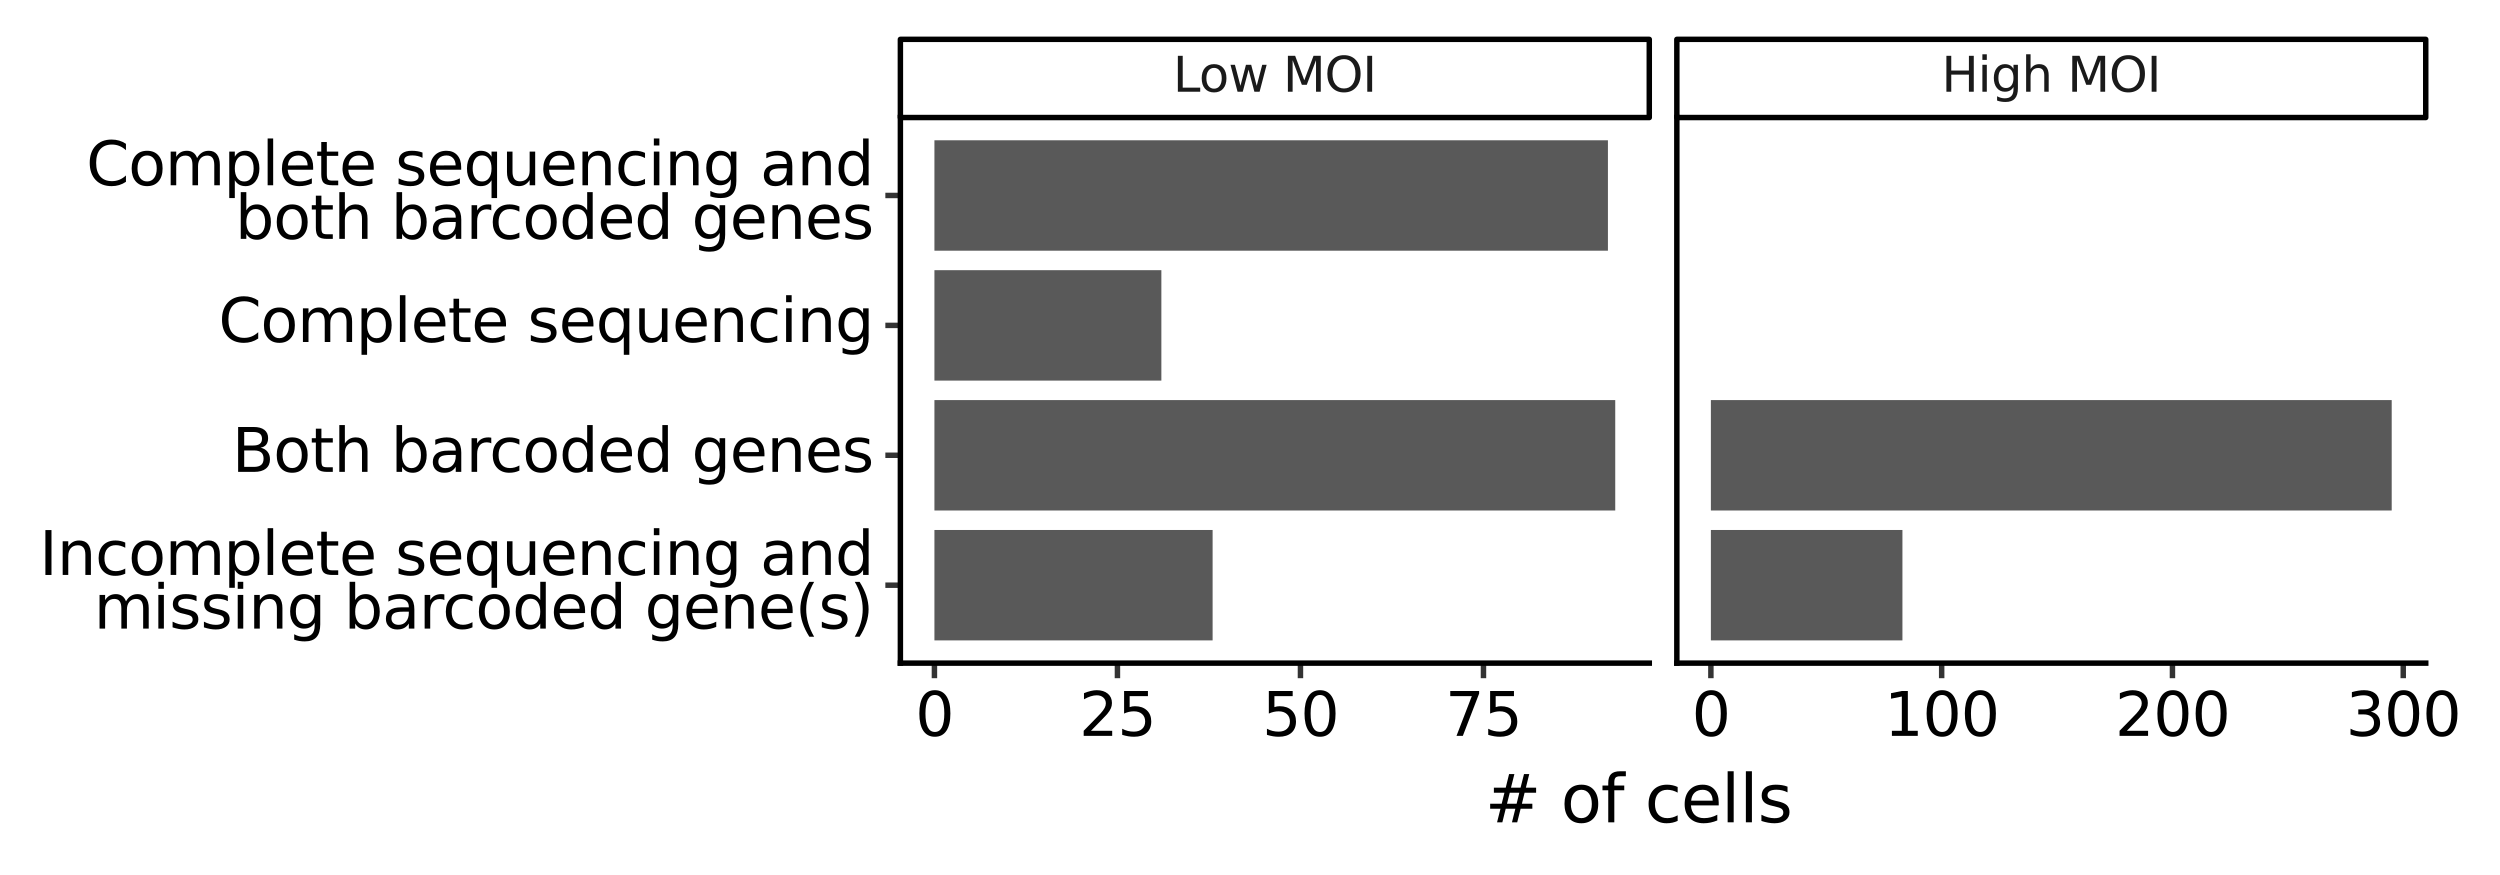 <?xml version="1.0" encoding="utf-8" standalone="no"?>
<!DOCTYPE svg PUBLIC "-//W3C//DTD SVG 1.1//EN"
  "http://www.w3.org/Graphics/SVG/1.1/DTD/svg11.dtd">
<svg xmlns:xlink="http://www.w3.org/1999/xlink" width="457.27pt" height="160.102pt" viewBox="0 0 457.27 160.102" xmlns="http://www.w3.org/2000/svg" version="1.1">
 <rect x="0" y="0" width="457.27" height="160.102" fill="#808080" stroke="none"/>
 <defs>
  <style type="text/css">*{stroke-linejoin: round; stroke-linecap: butt}</style>
 </defs>
 <g id="figure_1">
  <g id="patch_1">
   <path d="M 0 160.102 
L 457.27 160.102 
L 457.27 0 
L 0 0 
z
" style="fill: #ffffff; stroke: #ffffff; stroke-linejoin: miter"/>
  </g>
  <g id="axes_1">
   <g id="patch_2">
    <path d="M 164.687 121.292 
L 301.667 121.292 
L 301.667 21.5 
L 164.687 21.5 
z
" style="fill: #ffffff"/>
   </g>
   <g id="matplotlib.axis_1">
    <g id="xtick_1">
     <g id="line2d_1">
      <path d="M 170.914 121.292 
" style="fill: none; stroke: #000000; stroke-width: 1.5"/>
      <defs>
       <path id="mf50fbf6236" d="M 0 0 
L 0 2.75 
" style="stroke: #333333"/>
      </defs>
      <g>
       <use xlink:href="#mf50fbf6236" x="170.914" y="121.292" style="stroke: #333333"/>
      </g>
     </g>
     <g id="text_1">
      <!-- 0 -->
      <g transform="translate(167.414 134.6)scale(0.11 -0.11)">
       <defs>
        <path id="DejaVuSans-30" d="M 2034 4250 
Q 1547 4250 1301 3770 
Q 1056 3291 1056 2328 
Q 1056 1369 1301 889 
Q 1547 409 2034 409 
Q 2525 409 2770 889 
Q 3016 1369 3016 2328 
Q 3016 3291 2770 3770 
Q 2525 4250 2034 4250 
z
M 2034 4750 
Q 2819 4750 3233 4129 
Q 3647 3509 3647 2328 
Q 3647 1150 3233 529 
Q 2819 -91 2034 -91 
Q 1250 -91 836 529 
Q 422 1150 422 2328 
Q 422 3509 836 4129 
Q 1250 4750 2034 4750 
z
" transform="scale(0.016)"/>
       </defs>
       <use xlink:href="#DejaVuSans-30"/>
      </g>
     </g>
    </g>
    <g id="xtick_2">
     <g id="line2d_2">
      <path d="M 204.389 121.292 
" style="fill: none; stroke: #000000; stroke-width: 1.5"/>
      <g>
       <use xlink:href="#mf50fbf6236" x="204.389" y="121.292" style="stroke: #333333"/>
      </g>
     </g>
     <g id="text_2">
      <!-- 25 -->
      <g transform="translate(197.39 134.6)scale(0.11 -0.11)">
       <defs>
        <path id="DejaVuSans-32" d="M 1228 531 
L 3431 531 
L 3431 0 
L 469 0 
L 469 531 
Q 828 903 1448 1529 
Q 2069 2156 2228 2338 
Q 2531 2678 2651 2914 
Q 2772 3150 2772 3378 
Q 2772 3750 2511 3984 
Q 2250 4219 1831 4219 
Q 1534 4219 1204 4116 
Q 875 4013 500 3803 
L 500 4441 
Q 881 4594 1212 4672 
Q 1544 4750 1819 4750 
Q 2544 4750 2975 4387 
Q 3406 4025 3406 3419 
Q 3406 3131 3298 2873 
Q 3191 2616 2906 2266 
Q 2828 2175 2409 1742 
Q 1991 1309 1228 531 
z
" transform="scale(0.016)"/>
        <path id="DejaVuSans-35" d="M 691 4666 
L 3169 4666 
L 3169 4134 
L 1269 4134 
L 1269 2991 
Q 1406 3038 1543 3061 
Q 1681 3084 1819 3084 
Q 2600 3084 3056 2656 
Q 3513 2228 3513 1497 
Q 3513 744 3044 326 
Q 2575 -91 1722 -91 
Q 1428 -91 1123 -41 
Q 819 9 494 109 
L 494 744 
Q 775 591 1075 516 
Q 1375 441 1709 441 
Q 2250 441 2565 725 
Q 2881 1009 2881 1497 
Q 2881 1984 2565 2268 
Q 2250 2553 1709 2553 
Q 1456 2553 1204 2497 
Q 953 2441 691 2322 
L 691 4666 
z
" transform="scale(0.016)"/>
       </defs>
       <use xlink:href="#DejaVuSans-32"/>
       <use xlink:href="#DejaVuSans-35" x="63.623"/>
      </g>
     </g>
    </g>
    <g id="xtick_3">
     <g id="line2d_3">
      <path d="M 237.864 121.292 
" style="fill: none; stroke: #000000; stroke-width: 1.5"/>
      <g>
       <use xlink:href="#mf50fbf6236" x="237.864" y="121.292" style="stroke: #333333"/>
      </g>
     </g>
     <g id="text_3">
      <!-- 50 -->
      <g transform="translate(230.865 134.6)scale(0.11 -0.11)">
       <use xlink:href="#DejaVuSans-35"/>
       <use xlink:href="#DejaVuSans-30" x="63.623"/>
      </g>
     </g>
    </g>
    <g id="xtick_4">
     <g id="line2d_4">
      <path d="M 271.339 121.292 
" style="fill: none; stroke: #000000; stroke-width: 1.5"/>
      <g>
       <use xlink:href="#mf50fbf6236" x="271.339" y="121.292" style="stroke: #333333"/>
      </g>
     </g>
     <g id="text_4">
      <!-- 75 -->
      <g transform="translate(264.34 134.6)scale(0.11 -0.11)">
       <defs>
        <path id="DejaVuSans-37" d="M 525 4666 
L 3525 4666 
L 3525 4397 
L 1831 0 
L 1172 0 
L 2766 4134 
L 525 4134 
L 525 4666 
z
" transform="scale(0.016)"/>
       </defs>
       <use xlink:href="#DejaVuSans-37"/>
       <use xlink:href="#DejaVuSans-35" x="63.623"/>
      </g>
     </g>
    </g>
    <g id="xtick_5"/>
    <g id="xtick_6"/>
    <g id="xtick_7"/>
    <g id="xtick_8"/>
   </g>
   <g id="matplotlib.axis_2">
    <g id="ytick_1">
     <g id="line2d_5">
      <path d="M 164.687 107.036 
" style="fill: none; stroke: #000000; stroke-width: 1.5"/>
      <defs>
       <path id="m12ceb50ee9" d="M 0 0 
L -2.75 0 
" style="stroke: #333333"/>
      </defs>
      <g>
       <use xlink:href="#m12ceb50ee9" x="164.687" y="107.036" style="stroke: #333333"/>
      </g>
     </g>
     <g id="text_5">
      <!-- Incomplete sequencing and -->
      <g transform="translate(7.2 105.166)scale(0.11 -0.11)">
       <defs>
        <path id="DejaVuSans-49" d="M 628 4666 
L 1259 4666 
L 1259 0 
L 628 0 
L 628 4666 
z
" transform="scale(0.016)"/>
        <path id="DejaVuSans-6e" d="M 3513 2113 
L 3513 0 
L 2938 0 
L 2938 2094 
Q 2938 2591 2744 2837 
Q 2550 3084 2163 3084 
Q 1697 3084 1428 2787 
Q 1159 2491 1159 1978 
L 1159 0 
L 581 0 
L 581 3500 
L 1159 3500 
L 1159 2956 
Q 1366 3272 1645 3428 
Q 1925 3584 2291 3584 
Q 2894 3584 3203 3211 
Q 3513 2838 3513 2113 
z
" transform="scale(0.016)"/>
        <path id="DejaVuSans-63" d="M 3122 3366 
L 3122 2828 
Q 2878 2963 2633 3030 
Q 2388 3097 2138 3097 
Q 1578 3097 1268 2742 
Q 959 2388 959 1747 
Q 959 1106 1268 751 
Q 1578 397 2138 397 
Q 2388 397 2633 464 
Q 2878 531 3122 666 
L 3122 134 
Q 2881 22 2623 -34 
Q 2366 -91 2075 -91 
Q 1284 -91 818 406 
Q 353 903 353 1747 
Q 353 2603 823 3093 
Q 1294 3584 2113 3584 
Q 2378 3584 2631 3529 
Q 2884 3475 3122 3366 
z
" transform="scale(0.016)"/>
        <path id="DejaVuSans-6f" d="M 1959 3097 
Q 1497 3097 1228 2736 
Q 959 2375 959 1747 
Q 959 1119 1226 758 
Q 1494 397 1959 397 
Q 2419 397 2687 759 
Q 2956 1122 2956 1747 
Q 2956 2369 2687 2733 
Q 2419 3097 1959 3097 
z
M 1959 3584 
Q 2709 3584 3137 3096 
Q 3566 2609 3566 1747 
Q 3566 888 3137 398 
Q 2709 -91 1959 -91 
Q 1206 -91 779 398 
Q 353 888 353 1747 
Q 353 2609 779 3096 
Q 1206 3584 1959 3584 
z
" transform="scale(0.016)"/>
        <path id="DejaVuSans-6d" d="M 3328 2828 
Q 3544 3216 3844 3400 
Q 4144 3584 4550 3584 
Q 5097 3584 5394 3201 
Q 5691 2819 5691 2113 
L 5691 0 
L 5113 0 
L 5113 2094 
Q 5113 2597 4934 2840 
Q 4756 3084 4391 3084 
Q 3944 3084 3684 2787 
Q 3425 2491 3425 1978 
L 3425 0 
L 2847 0 
L 2847 2094 
Q 2847 2600 2669 2842 
Q 2491 3084 2119 3084 
Q 1678 3084 1418 2786 
Q 1159 2488 1159 1978 
L 1159 0 
L 581 0 
L 581 3500 
L 1159 3500 
L 1159 2956 
Q 1356 3278 1631 3431 
Q 1906 3584 2284 3584 
Q 2666 3584 2933 3390 
Q 3200 3197 3328 2828 
z
" transform="scale(0.016)"/>
        <path id="DejaVuSans-70" d="M 1159 525 
L 1159 -1331 
L 581 -1331 
L 581 3500 
L 1159 3500 
L 1159 2969 
Q 1341 3281 1617 3432 
Q 1894 3584 2278 3584 
Q 2916 3584 3314 3078 
Q 3713 2572 3713 1747 
Q 3713 922 3314 415 
Q 2916 -91 2278 -91 
Q 1894 -91 1617 61 
Q 1341 213 1159 525 
z
M 3116 1747 
Q 3116 2381 2855 2742 
Q 2594 3103 2138 3103 
Q 1681 3103 1420 2742 
Q 1159 2381 1159 1747 
Q 1159 1113 1420 752 
Q 1681 391 2138 391 
Q 2594 391 2855 752 
Q 3116 1113 3116 1747 
z
" transform="scale(0.016)"/>
        <path id="DejaVuSans-6c" d="M 603 4863 
L 1178 4863 
L 1178 0 
L 603 0 
L 603 4863 
z
" transform="scale(0.016)"/>
        <path id="DejaVuSans-65" d="M 3597 1894 
L 3597 1613 
L 953 1613 
Q 991 1019 1311 708 
Q 1631 397 2203 397 
Q 2534 397 2845 478 
Q 3156 559 3463 722 
L 3463 178 
Q 3153 47 2828 -22 
Q 2503 -91 2169 -91 
Q 1331 -91 842 396 
Q 353 884 353 1716 
Q 353 2575 817 3079 
Q 1281 3584 2069 3584 
Q 2775 3584 3186 3129 
Q 3597 2675 3597 1894 
z
M 3022 2063 
Q 3016 2534 2758 2815 
Q 2500 3097 2075 3097 
Q 1594 3097 1305 2825 
Q 1016 2553 972 2059 
L 3022 2063 
z
" transform="scale(0.016)"/>
        <path id="DejaVuSans-74" d="M 1172 4494 
L 1172 3500 
L 2356 3500 
L 2356 3053 
L 1172 3053 
L 1172 1153 
Q 1172 725 1289 603 
Q 1406 481 1766 481 
L 2356 481 
L 2356 0 
L 1766 0 
Q 1100 0 847 248 
Q 594 497 594 1153 
L 594 3053 
L 172 3053 
L 172 3500 
L 594 3500 
L 594 4494 
L 1172 4494 
z
" transform="scale(0.016)"/>
        <path id="DejaVuSans-20" transform="scale(0.016)"/>
        <path id="DejaVuSans-73" d="M 2834 3397 
L 2834 2853 
Q 2591 2978 2328 3040 
Q 2066 3103 1784 3103 
Q 1356 3103 1142 2972 
Q 928 2841 928 2578 
Q 928 2378 1081 2264 
Q 1234 2150 1697 2047 
L 1894 2003 
Q 2506 1872 2764 1633 
Q 3022 1394 3022 966 
Q 3022 478 2636 193 
Q 2250 -91 1575 -91 
Q 1294 -91 989 -36 
Q 684 19 347 128 
L 347 722 
Q 666 556 975 473 
Q 1284 391 1588 391 
Q 1994 391 2212 530 
Q 2431 669 2431 922 
Q 2431 1156 2273 1281 
Q 2116 1406 1581 1522 
L 1381 1569 
Q 847 1681 609 1914 
Q 372 2147 372 2553 
Q 372 3047 722 3315 
Q 1072 3584 1716 3584 
Q 2034 3584 2315 3537 
Q 2597 3491 2834 3397 
z
" transform="scale(0.016)"/>
        <path id="DejaVuSans-71" d="M 947 1747 
Q 947 1113 1208 752 
Q 1469 391 1925 391 
Q 2381 391 2643 752 
Q 2906 1113 2906 1747 
Q 2906 2381 2643 2742 
Q 2381 3103 1925 3103 
Q 1469 3103 1208 2742 
Q 947 2381 947 1747 
z
M 2906 525 
Q 2725 213 2448 61 
Q 2172 -91 1784 -91 
Q 1150 -91 751 415 
Q 353 922 353 1747 
Q 353 2572 751 3078 
Q 1150 3584 1784 3584 
Q 2172 3584 2448 3432 
Q 2725 3281 2906 2969 
L 2906 3500 
L 3481 3500 
L 3481 -1331 
L 2906 -1331 
L 2906 525 
z
" transform="scale(0.016)"/>
        <path id="DejaVuSans-75" d="M 544 1381 
L 544 3500 
L 1119 3500 
L 1119 1403 
Q 1119 906 1312 657 
Q 1506 409 1894 409 
Q 2359 409 2629 706 
Q 2900 1003 2900 1516 
L 2900 3500 
L 3475 3500 
L 3475 0 
L 2900 0 
L 2900 538 
Q 2691 219 2414 64 
Q 2138 -91 1772 -91 
Q 1169 -91 856 284 
Q 544 659 544 1381 
z
M 1991 3584 
L 1991 3584 
z
" transform="scale(0.016)"/>
        <path id="DejaVuSans-69" d="M 603 3500 
L 1178 3500 
L 1178 0 
L 603 0 
L 603 3500 
z
M 603 4863 
L 1178 4863 
L 1178 4134 
L 603 4134 
L 603 4863 
z
" transform="scale(0.016)"/>
        <path id="DejaVuSans-67" d="M 2906 1791 
Q 2906 2416 2648 2759 
Q 2391 3103 1925 3103 
Q 1463 3103 1205 2759 
Q 947 2416 947 1791 
Q 947 1169 1205 825 
Q 1463 481 1925 481 
Q 2391 481 2648 825 
Q 2906 1169 2906 1791 
z
M 3481 434 
Q 3481 -459 3084 -895 
Q 2688 -1331 1869 -1331 
Q 1566 -1331 1297 -1286 
Q 1028 -1241 775 -1147 
L 775 -588 
Q 1028 -725 1275 -790 
Q 1522 -856 1778 -856 
Q 2344 -856 2625 -561 
Q 2906 -266 2906 331 
L 2906 616 
Q 2728 306 2450 153 
Q 2172 0 1784 0 
Q 1141 0 747 490 
Q 353 981 353 1791 
Q 353 2603 747 3093 
Q 1141 3584 1784 3584 
Q 2172 3584 2450 3431 
Q 2728 3278 2906 2969 
L 2906 3500 
L 3481 3500 
L 3481 434 
z
" transform="scale(0.016)"/>
        <path id="DejaVuSans-61" d="M 2194 1759 
Q 1497 1759 1228 1600 
Q 959 1441 959 1056 
Q 959 750 1161 570 
Q 1363 391 1709 391 
Q 2188 391 2477 730 
Q 2766 1069 2766 1631 
L 2766 1759 
L 2194 1759 
z
M 3341 1997 
L 3341 0 
L 2766 0 
L 2766 531 
Q 2569 213 2275 61 
Q 1981 -91 1556 -91 
Q 1019 -91 701 211 
Q 384 513 384 1019 
Q 384 1609 779 1909 
Q 1175 2209 1959 2209 
L 2766 2209 
L 2766 2266 
Q 2766 2663 2505 2880 
Q 2244 3097 1772 3097 
Q 1472 3097 1187 3025 
Q 903 2953 641 2809 
L 641 3341 
Q 956 3463 1253 3523 
Q 1550 3584 1831 3584 
Q 2591 3584 2966 3190 
Q 3341 2797 3341 1997 
z
" transform="scale(0.016)"/>
        <path id="DejaVuSans-64" d="M 2906 2969 
L 2906 4863 
L 3481 4863 
L 3481 0 
L 2906 0 
L 2906 525 
Q 2725 213 2448 61 
Q 2172 -91 1784 -91 
Q 1150 -91 751 415 
Q 353 922 353 1747 
Q 353 2572 751 3078 
Q 1150 3584 1784 3584 
Q 2172 3584 2448 3432 
Q 2725 3281 2906 2969 
z
M 947 1747 
Q 947 1113 1208 752 
Q 1469 391 1925 391 
Q 2381 391 2643 752 
Q 2906 1113 2906 1747 
Q 2906 2381 2643 2742 
Q 2381 3103 1925 3103 
Q 1469 3103 1208 2742 
Q 947 2381 947 1747 
z
" transform="scale(0.016)"/>
       </defs>
       <use xlink:href="#DejaVuSans-49"/>
       <use xlink:href="#DejaVuSans-6e" x="29.492"/>
       <use xlink:href="#DejaVuSans-63" x="92.871"/>
       <use xlink:href="#DejaVuSans-6f" x="147.852"/>
       <use xlink:href="#DejaVuSans-6d" x="209.033"/>
       <use xlink:href="#DejaVuSans-70" x="306.445"/>
       <use xlink:href="#DejaVuSans-6c" x="369.922"/>
       <use xlink:href="#DejaVuSans-65" x="397.705"/>
       <use xlink:href="#DejaVuSans-74" x="459.229"/>
       <use xlink:href="#DejaVuSans-65" x="498.438"/>
       <use xlink:href="#DejaVuSans-20" x="559.961"/>
       <use xlink:href="#DejaVuSans-73" x="591.748"/>
       <use xlink:href="#DejaVuSans-65" x="643.848"/>
       <use xlink:href="#DejaVuSans-71" x="705.371"/>
       <use xlink:href="#DejaVuSans-75" x="768.848"/>
       <use xlink:href="#DejaVuSans-65" x="832.227"/>
       <use xlink:href="#DejaVuSans-6e" x="893.75"/>
       <use xlink:href="#DejaVuSans-63" x="957.129"/>
       <use xlink:href="#DejaVuSans-69" x="1012.109"/>
       <use xlink:href="#DejaVuSans-6e" x="1039.893"/>
       <use xlink:href="#DejaVuSans-67" x="1103.271"/>
       <use xlink:href="#DejaVuSans-20" x="1166.748"/>
       <use xlink:href="#DejaVuSans-61" x="1198.535"/>
       <use xlink:href="#DejaVuSans-6e" x="1259.814"/>
       <use xlink:href="#DejaVuSans-64" x="1323.193"/>
      </g>
      <!-- missing barcoded gene(s) -->
      <g transform="translate(17.186 114.976)scale(0.11 -0.11)">
       <defs>
        <path id="DejaVuSans-62" d="M 3116 1747 
Q 3116 2381 2855 2742 
Q 2594 3103 2138 3103 
Q 1681 3103 1420 2742 
Q 1159 2381 1159 1747 
Q 1159 1113 1420 752 
Q 1681 391 2138 391 
Q 2594 391 2855 752 
Q 3116 1113 3116 1747 
z
M 1159 2969 
Q 1341 3281 1617 3432 
Q 1894 3584 2278 3584 
Q 2916 3584 3314 3078 
Q 3713 2572 3713 1747 
Q 3713 922 3314 415 
Q 2916 -91 2278 -91 
Q 1894 -91 1617 61 
Q 1341 213 1159 525 
L 1159 0 
L 581 0 
L 581 4863 
L 1159 4863 
L 1159 2969 
z
" transform="scale(0.016)"/>
        <path id="DejaVuSans-72" d="M 2631 2963 
Q 2534 3019 2420 3045 
Q 2306 3072 2169 3072 
Q 1681 3072 1420 2755 
Q 1159 2438 1159 1844 
L 1159 0 
L 581 0 
L 581 3500 
L 1159 3500 
L 1159 2956 
Q 1341 3275 1631 3429 
Q 1922 3584 2338 3584 
Q 2397 3584 2469 3576 
Q 2541 3569 2628 3553 
L 2631 2963 
z
" transform="scale(0.016)"/>
        <path id="DejaVuSans-28" d="M 1984 4856 
Q 1566 4138 1362 3434 
Q 1159 2731 1159 2009 
Q 1159 1288 1364 580 
Q 1569 -128 1984 -844 
L 1484 -844 
Q 1016 -109 783 600 
Q 550 1309 550 2009 
Q 550 2706 781 3412 
Q 1013 4119 1484 4856 
L 1984 4856 
z
" transform="scale(0.016)"/>
        <path id="DejaVuSans-29" d="M 513 4856 
L 1013 4856 
Q 1481 4119 1714 3412 
Q 1947 2706 1947 2009 
Q 1947 1309 1714 600 
Q 1481 -109 1013 -844 
L 513 -844 
Q 928 -128 1133 580 
Q 1338 1288 1338 2009 
Q 1338 2731 1133 3434 
Q 928 4138 513 4856 
z
" transform="scale(0.016)"/>
       </defs>
       <use xlink:href="#DejaVuSans-6d"/>
       <use xlink:href="#DejaVuSans-69" x="97.412"/>
       <use xlink:href="#DejaVuSans-73" x="125.195"/>
       <use xlink:href="#DejaVuSans-73" x="177.295"/>
       <use xlink:href="#DejaVuSans-69" x="229.395"/>
       <use xlink:href="#DejaVuSans-6e" x="257.178"/>
       <use xlink:href="#DejaVuSans-67" x="320.557"/>
       <use xlink:href="#DejaVuSans-20" x="384.033"/>
       <use xlink:href="#DejaVuSans-62" x="415.82"/>
       <use xlink:href="#DejaVuSans-61" x="479.297"/>
       <use xlink:href="#DejaVuSans-72" x="540.576"/>
       <use xlink:href="#DejaVuSans-63" x="579.439"/>
       <use xlink:href="#DejaVuSans-6f" x="634.42"/>
       <use xlink:href="#DejaVuSans-64" x="695.602"/>
       <use xlink:href="#DejaVuSans-65" x="759.078"/>
       <use xlink:href="#DejaVuSans-64" x="820.602"/>
       <use xlink:href="#DejaVuSans-20" x="884.078"/>
       <use xlink:href="#DejaVuSans-67" x="915.865"/>
       <use xlink:href="#DejaVuSans-65" x="979.342"/>
       <use xlink:href="#DejaVuSans-6e" x="1040.865"/>
       <use xlink:href="#DejaVuSans-65" x="1104.244"/>
       <use xlink:href="#DejaVuSans-28" x="1165.768"/>
       <use xlink:href="#DejaVuSans-73" x="1204.781"/>
       <use xlink:href="#DejaVuSans-29" x="1256.881"/>
      </g>
     </g>
    </g>
    <g id="ytick_2">
     <g id="line2d_6">
      <path d="M 164.687 83.276 
" style="fill: none; stroke: #000000; stroke-width: 1.5"/>
      <g>
       <use xlink:href="#m12ceb50ee9" x="164.687" y="83.276" style="stroke: #333333"/>
      </g>
     </g>
     <g id="text_6">
      <!-- Both barcoded genes -->
      <g transform="translate(42.45 86.311)scale(0.11 -0.11)">
       <defs>
        <path id="DejaVuSans-42" d="M 1259 2228 
L 1259 519 
L 2272 519 
Q 2781 519 3026 730 
Q 3272 941 3272 1375 
Q 3272 1813 3026 2020 
Q 2781 2228 2272 2228 
L 1259 2228 
z
M 1259 4147 
L 1259 2741 
L 2194 2741 
Q 2656 2741 2882 2914 
Q 3109 3088 3109 3444 
Q 3109 3797 2882 3972 
Q 2656 4147 2194 4147 
L 1259 4147 
z
M 628 4666 
L 2241 4666 
Q 2963 4666 3353 4366 
Q 3744 4066 3744 3513 
Q 3744 3084 3544 2831 
Q 3344 2578 2956 2516 
Q 3422 2416 3680 2098 
Q 3938 1781 3938 1306 
Q 3938 681 3513 340 
Q 3088 0 2303 0 
L 628 0 
L 628 4666 
z
" transform="scale(0.016)"/>
        <path id="DejaVuSans-68" d="M 3513 2113 
L 3513 0 
L 2938 0 
L 2938 2094 
Q 2938 2591 2744 2837 
Q 2550 3084 2163 3084 
Q 1697 3084 1428 2787 
Q 1159 2491 1159 1978 
L 1159 0 
L 581 0 
L 581 4863 
L 1159 4863 
L 1159 2956 
Q 1366 3272 1645 3428 
Q 1925 3584 2291 3584 
Q 2894 3584 3203 3211 
Q 3513 2838 3513 2113 
z
" transform="scale(0.016)"/>
       </defs>
       <use xlink:href="#DejaVuSans-42"/>
       <use xlink:href="#DejaVuSans-6f" x="68.604"/>
       <use xlink:href="#DejaVuSans-74" x="129.785"/>
       <use xlink:href="#DejaVuSans-68" x="168.994"/>
       <use xlink:href="#DejaVuSans-20" x="232.373"/>
       <use xlink:href="#DejaVuSans-62" x="264.16"/>
       <use xlink:href="#DejaVuSans-61" x="327.637"/>
       <use xlink:href="#DejaVuSans-72" x="388.916"/>
       <use xlink:href="#DejaVuSans-63" x="427.779"/>
       <use xlink:href="#DejaVuSans-6f" x="482.76"/>
       <use xlink:href="#DejaVuSans-64" x="543.941"/>
       <use xlink:href="#DejaVuSans-65" x="607.418"/>
       <use xlink:href="#DejaVuSans-64" x="668.941"/>
       <use xlink:href="#DejaVuSans-20" x="732.418"/>
       <use xlink:href="#DejaVuSans-67" x="764.205"/>
       <use xlink:href="#DejaVuSans-65" x="827.682"/>
       <use xlink:href="#DejaVuSans-6e" x="889.205"/>
       <use xlink:href="#DejaVuSans-65" x="952.584"/>
       <use xlink:href="#DejaVuSans-73" x="1014.107"/>
      </g>
     </g>
    </g>
    <g id="ytick_3">
     <g id="line2d_7">
      <path d="M 164.687 59.516 
" style="fill: none; stroke: #000000; stroke-width: 1.5"/>
      <g>
       <use xlink:href="#m12ceb50ee9" x="164.687" y="59.516" style="stroke: #333333"/>
      </g>
     </g>
     <g id="text_7">
      <!-- Complete sequencing -->
      <g transform="translate(39.975 62.551)scale(0.11 -0.11)">
       <defs>
        <path id="DejaVuSans-43" d="M 4122 4306 
L 4122 3641 
Q 3803 3938 3442 4084 
Q 3081 4231 2675 4231 
Q 1875 4231 1450 3742 
Q 1025 3253 1025 2328 
Q 1025 1406 1450 917 
Q 1875 428 2675 428 
Q 3081 428 3442 575 
Q 3803 722 4122 1019 
L 4122 359 
Q 3791 134 3420 21 
Q 3050 -91 2638 -91 
Q 1578 -91 968 557 
Q 359 1206 359 2328 
Q 359 3453 968 4101 
Q 1578 4750 2638 4750 
Q 3056 4750 3426 4639 
Q 3797 4528 4122 4306 
z
" transform="scale(0.016)"/>
       </defs>
       <use xlink:href="#DejaVuSans-43"/>
       <use xlink:href="#DejaVuSans-6f" x="69.824"/>
       <use xlink:href="#DejaVuSans-6d" x="131.006"/>
       <use xlink:href="#DejaVuSans-70" x="228.418"/>
       <use xlink:href="#DejaVuSans-6c" x="291.895"/>
       <use xlink:href="#DejaVuSans-65" x="319.678"/>
       <use xlink:href="#DejaVuSans-74" x="381.201"/>
       <use xlink:href="#DejaVuSans-65" x="420.41"/>
       <use xlink:href="#DejaVuSans-20" x="481.934"/>
       <use xlink:href="#DejaVuSans-73" x="513.721"/>
       <use xlink:href="#DejaVuSans-65" x="565.82"/>
       <use xlink:href="#DejaVuSans-71" x="627.344"/>
       <use xlink:href="#DejaVuSans-75" x="690.82"/>
       <use xlink:href="#DejaVuSans-65" x="754.199"/>
       <use xlink:href="#DejaVuSans-6e" x="815.723"/>
       <use xlink:href="#DejaVuSans-63" x="879.102"/>
       <use xlink:href="#DejaVuSans-69" x="934.082"/>
       <use xlink:href="#DejaVuSans-6e" x="961.865"/>
       <use xlink:href="#DejaVuSans-67" x="1025.244"/>
      </g>
     </g>
    </g>
    <g id="ytick_4">
     <g id="line2d_8">
      <path d="M 164.687 35.756 
" style="fill: none; stroke: #000000; stroke-width: 1.5"/>
      <g>
       <use xlink:href="#m12ceb50ee9" x="164.687" y="35.756" style="stroke: #333333"/>
      </g>
     </g>
     <g id="text_8">
      <!-- Complete sequencing and -->
      <g transform="translate(15.783 33.886)scale(0.11 -0.11)">
       <use xlink:href="#DejaVuSans-43"/>
       <use xlink:href="#DejaVuSans-6f" x="69.824"/>
       <use xlink:href="#DejaVuSans-6d" x="131.006"/>
       <use xlink:href="#DejaVuSans-70" x="228.418"/>
       <use xlink:href="#DejaVuSans-6c" x="291.895"/>
       <use xlink:href="#DejaVuSans-65" x="319.678"/>
       <use xlink:href="#DejaVuSans-74" x="381.201"/>
       <use xlink:href="#DejaVuSans-65" x="420.41"/>
       <use xlink:href="#DejaVuSans-20" x="481.934"/>
       <use xlink:href="#DejaVuSans-73" x="513.721"/>
       <use xlink:href="#DejaVuSans-65" x="565.82"/>
       <use xlink:href="#DejaVuSans-71" x="627.344"/>
       <use xlink:href="#DejaVuSans-75" x="690.82"/>
       <use xlink:href="#DejaVuSans-65" x="754.199"/>
       <use xlink:href="#DejaVuSans-6e" x="815.723"/>
       <use xlink:href="#DejaVuSans-63" x="879.102"/>
       <use xlink:href="#DejaVuSans-69" x="934.082"/>
       <use xlink:href="#DejaVuSans-6e" x="961.865"/>
       <use xlink:href="#DejaVuSans-67" x="1025.244"/>
       <use xlink:href="#DejaVuSans-20" x="1088.721"/>
       <use xlink:href="#DejaVuSans-61" x="1120.508"/>
       <use xlink:href="#DejaVuSans-6e" x="1181.787"/>
       <use xlink:href="#DejaVuSans-64" x="1245.166"/>
      </g>
      <!-- both barcoded genes -->
      <g transform="translate(43.014 43.696)scale(0.11 -0.11)">
       <use xlink:href="#DejaVuSans-62"/>
       <use xlink:href="#DejaVuSans-6f" x="63.477"/>
       <use xlink:href="#DejaVuSans-74" x="124.658"/>
       <use xlink:href="#DejaVuSans-68" x="163.867"/>
       <use xlink:href="#DejaVuSans-20" x="227.246"/>
       <use xlink:href="#DejaVuSans-62" x="259.033"/>
       <use xlink:href="#DejaVuSans-61" x="322.51"/>
       <use xlink:href="#DejaVuSans-72" x="383.789"/>
       <use xlink:href="#DejaVuSans-63" x="422.652"/>
       <use xlink:href="#DejaVuSans-6f" x="477.633"/>
       <use xlink:href="#DejaVuSans-64" x="538.814"/>
       <use xlink:href="#DejaVuSans-65" x="602.291"/>
       <use xlink:href="#DejaVuSans-64" x="663.814"/>
       <use xlink:href="#DejaVuSans-20" x="727.291"/>
       <use xlink:href="#DejaVuSans-67" x="759.078"/>
       <use xlink:href="#DejaVuSans-65" x="822.555"/>
       <use xlink:href="#DejaVuSans-6e" x="884.078"/>
       <use xlink:href="#DejaVuSans-65" x="947.457"/>
       <use xlink:href="#DejaVuSans-73" x="1008.98"/>
      </g>
     </g>
    </g>
   </g>
   <g id="PolyCollection_1">
    <path d="M 170.914 117.134 
L 170.914 96.938 
L 221.796 96.938 
L 221.796 117.134 
z
" clip-path="url(#pc56a508c4f)" style="fill: #595959"/>
    <path d="M 170.914 117.134 
L 170.914 96.938 
L 170.914 96.938 
L 170.914 117.134 
z
" clip-path="url(#pc56a508c4f)" style="fill: #595959"/>
    <path d="M 170.914 93.374 
L 170.914 73.178 
L 295.441 73.178 
L 295.441 93.374 
z
" clip-path="url(#pc56a508c4f)" style="fill: #595959"/>
    <path d="M 170.914 93.374 
L 170.914 73.178 
L 170.914 73.178 
L 170.914 93.374 
z
" clip-path="url(#pc56a508c4f)" style="fill: #595959"/>
    <path d="M 170.914 69.614 
L 170.914 49.418 
L 212.423 49.418 
L 212.423 69.614 
z
" clip-path="url(#pc56a508c4f)" style="fill: #595959"/>
    <path d="M 170.914 69.614 
L 170.914 49.418 
L 170.914 49.418 
L 170.914 69.614 
z
" clip-path="url(#pc56a508c4f)" style="fill: #595959"/>
    <path d="M 170.914 45.854 
L 170.914 25.658 
L 170.914 25.658 
L 170.914 45.854 
z
" clip-path="url(#pc56a508c4f)" style="fill: #595959"/>
    <path d="M 170.914 45.854 
L 170.914 25.658 
L 294.102 25.658 
L 294.102 45.854 
z
" clip-path="url(#pc56a508c4f)" style="fill: #595959"/>
   </g>
   <g id="patch_3">
    <path d="M 164.687 21.5 
L 301.667 21.5 
L 301.667 7.2 
L 164.687 7.2 
L 164.687 21.5 
z
" style="fill: none; stroke: #000000; stroke-linejoin: miter"/>
   </g>
   <g id="patch_4">
    <path d="M 164.687 121.292 
L 164.687 21.5 
" style="fill: none; stroke: #000000; stroke-linejoin: miter; stroke-linecap: square"/>
   </g>
   <g id="patch_5">
    <path d="M 164.687 121.292 
L 301.667 121.292 
" style="fill: none; stroke: #000000; stroke-linejoin: miter; stroke-linecap: square"/>
   </g>
   <g id="text_9">
    <!-- Low MOI -->
    <g style="fill: #1a1a1a" transform="translate(214.556 16.778)scale(0.088 -0.088)">
     <defs>
      <path id="DejaVuSans-4c" d="M 628 4666 
L 1259 4666 
L 1259 531 
L 3531 531 
L 3531 0 
L 628 0 
L 628 4666 
z
" transform="scale(0.016)"/>
      <path id="DejaVuSans-77" d="M 269 3500 
L 844 3500 
L 1563 769 
L 2278 3500 
L 2956 3500 
L 3675 769 
L 4391 3500 
L 4966 3500 
L 4050 0 
L 3372 0 
L 2619 2869 
L 1863 0 
L 1184 0 
L 269 3500 
z
" transform="scale(0.016)"/>
      <path id="DejaVuSans-4d" d="M 628 4666 
L 1569 4666 
L 2759 1491 
L 3956 4666 
L 4897 4666 
L 4897 0 
L 4281 0 
L 4281 4097 
L 3078 897 
L 2444 897 
L 1241 4097 
L 1241 0 
L 628 0 
L 628 4666 
z
" transform="scale(0.016)"/>
      <path id="DejaVuSans-4f" d="M 2522 4238 
Q 1834 4238 1429 3725 
Q 1025 3213 1025 2328 
Q 1025 1447 1429 934 
Q 1834 422 2522 422 
Q 3209 422 3611 934 
Q 4013 1447 4013 2328 
Q 4013 3213 3611 3725 
Q 3209 4238 2522 4238 
z
M 2522 4750 
Q 3503 4750 4090 4092 
Q 4678 3434 4678 2328 
Q 4678 1225 4090 567 
Q 3503 -91 2522 -91 
Q 1538 -91 948 565 
Q 359 1222 359 2328 
Q 359 3434 948 4092 
Q 1538 4750 2522 4750 
z
" transform="scale(0.016)"/>
     </defs>
     <use xlink:href="#DejaVuSans-4c"/>
     <use xlink:href="#DejaVuSans-6f" x="53.963"/>
     <use xlink:href="#DejaVuSans-77" x="115.145"/>
     <use xlink:href="#DejaVuSans-20" x="196.932"/>
     <use xlink:href="#DejaVuSans-4d" x="228.719"/>
     <use xlink:href="#DejaVuSans-4f" x="314.998"/>
     <use xlink:href="#DejaVuSans-49" x="393.709"/>
    </g>
   </g>
  </g>
  <g id="axes_2">
   <g id="patch_6">
    <path d="M 306.707 121.292 
L 443.687 121.292 
L 443.687 21.5 
L 306.707 21.5 
z
" style="fill: #ffffff"/>
   </g>
   <g id="matplotlib.axis_3">
    <g id="xtick_9">
     <g id="line2d_9">
      <path d="M 312.934 121.292 
" style="fill: none; stroke: #000000; stroke-width: 1.5; stroke-linecap: square"/>
      <g>
       <use xlink:href="#mf50fbf6236" x="312.934" y="121.292" style="stroke: #333333"/>
      </g>
     </g>
     <g id="text_10">
      <!-- 0 -->
      <g transform="translate(309.434 134.6)scale(0.11 -0.11)">
       <use xlink:href="#DejaVuSans-30"/>
      </g>
     </g>
    </g>
    <g id="xtick_10">
     <g id="line2d_10">
      <path d="M 355.146 121.292 
" style="fill: none; stroke: #000000; stroke-width: 1.5; stroke-linecap: square"/>
      <g>
       <use xlink:href="#mf50fbf6236" x="355.146" y="121.292" style="stroke: #333333"/>
      </g>
     </g>
     <g id="text_11">
      <!-- 100 -->
      <g transform="translate(344.648 134.6)scale(0.11 -0.11)">
       <defs>
        <path id="DejaVuSans-31" d="M 794 531 
L 1825 531 
L 1825 4091 
L 703 3866 
L 703 4441 
L 1819 4666 
L 2450 4666 
L 2450 531 
L 3481 531 
L 3481 0 
L 794 0 
L 794 531 
z
" transform="scale(0.016)"/>
       </defs>
       <use xlink:href="#DejaVuSans-31"/>
       <use xlink:href="#DejaVuSans-30" x="63.623"/>
       <use xlink:href="#DejaVuSans-30" x="127.246"/>
      </g>
     </g>
    </g>
    <g id="xtick_11">
     <g id="line2d_11">
      <path d="M 397.359 121.292 
" style="fill: none; stroke: #000000; stroke-width: 1.5; stroke-linecap: square"/>
      <g>
       <use xlink:href="#mf50fbf6236" x="397.359" y="121.292" style="stroke: #333333"/>
      </g>
     </g>
     <g id="text_12">
      <!-- 200 -->
      <g transform="translate(386.861 134.6)scale(0.11 -0.11)">
       <use xlink:href="#DejaVuSans-32"/>
       <use xlink:href="#DejaVuSans-30" x="63.623"/>
       <use xlink:href="#DejaVuSans-30" x="127.246"/>
      </g>
     </g>
    </g>
    <g id="xtick_12">
     <g id="line2d_12">
      <path d="M 439.572 121.292 
" style="fill: none; stroke: #000000; stroke-width: 1.5; stroke-linecap: square"/>
      <g>
       <use xlink:href="#mf50fbf6236" x="439.572" y="121.292" style="stroke: #333333"/>
      </g>
     </g>
     <g id="text_13">
      <!-- 300 -->
      <g transform="translate(429.073 134.6)scale(0.11 -0.11)">
       <defs>
        <path id="DejaVuSans-33" d="M 2597 2516 
Q 3050 2419 3304 2112 
Q 3559 1806 3559 1356 
Q 3559 666 3084 287 
Q 2609 -91 1734 -91 
Q 1441 -91 1130 -33 
Q 819 25 488 141 
L 488 750 
Q 750 597 1062 519 
Q 1375 441 1716 441 
Q 2309 441 2620 675 
Q 2931 909 2931 1356 
Q 2931 1769 2642 2001 
Q 2353 2234 1838 2234 
L 1294 2234 
L 1294 2753 
L 1863 2753 
Q 2328 2753 2575 2939 
Q 2822 3125 2822 3475 
Q 2822 3834 2567 4026 
Q 2313 4219 1838 4219 
Q 1578 4219 1281 4162 
Q 984 4106 628 3988 
L 628 4550 
Q 988 4650 1302 4700 
Q 1616 4750 1894 4750 
Q 2613 4750 3031 4423 
Q 3450 4097 3450 3541 
Q 3450 3153 3228 2886 
Q 3006 2619 2597 2516 
z
" transform="scale(0.016)"/>
       </defs>
       <use xlink:href="#DejaVuSans-33"/>
       <use xlink:href="#DejaVuSans-30" x="63.623"/>
       <use xlink:href="#DejaVuSans-30" x="127.246"/>
      </g>
     </g>
    </g>
    <g id="xtick_13"/>
    <g id="xtick_14"/>
    <g id="xtick_15"/>
    <g id="text_14">
     <!-- # of cells -->
     <g transform="translate(271.612 150.406)scale(0.12 -0.12)">
      <defs>
       <path id="DejaVuSans-23" d="M 3272 2816 
L 2363 2816 
L 2100 1772 
L 3016 1772 
L 3272 2816 
z
M 2803 4594 
L 2478 3297 
L 3391 3297 
L 3719 4594 
L 4219 4594 
L 3897 3297 
L 4872 3297 
L 4872 2816 
L 3775 2816 
L 3519 1772 
L 4513 1772 
L 4513 1294 
L 3397 1294 
L 3072 0 
L 2572 0 
L 2894 1294 
L 1978 1294 
L 1656 0 
L 1153 0 
L 1478 1294 
L 494 1294 
L 494 1772 
L 1594 1772 
L 1856 2816 
L 850 2816 
L 850 3297 
L 1978 3297 
L 2297 4594 
L 2803 4594 
z
" transform="scale(0.016)"/>
       <path id="DejaVuSans-66" d="M 2375 4863 
L 2375 4384 
L 1825 4384 
Q 1516 4384 1395 4259 
Q 1275 4134 1275 3809 
L 1275 3500 
L 2222 3500 
L 2222 3053 
L 1275 3053 
L 1275 0 
L 697 0 
L 697 3053 
L 147 3053 
L 147 3500 
L 697 3500 
L 697 3744 
Q 697 4328 969 4595 
Q 1241 4863 1831 4863 
L 2375 4863 
z
" transform="scale(0.016)"/>
      </defs>
      <use xlink:href="#DejaVuSans-23"/>
      <use xlink:href="#DejaVuSans-20" x="83.789"/>
      <use xlink:href="#DejaVuSans-6f" x="115.576"/>
      <use xlink:href="#DejaVuSans-66" x="176.758"/>
      <use xlink:href="#DejaVuSans-20" x="211.963"/>
      <use xlink:href="#DejaVuSans-63" x="243.75"/>
      <use xlink:href="#DejaVuSans-65" x="298.73"/>
      <use xlink:href="#DejaVuSans-6c" x="360.254"/>
      <use xlink:href="#DejaVuSans-6c" x="388.037"/>
      <use xlink:href="#DejaVuSans-73" x="415.82"/>
     </g>
    </g>
   </g>
   <g id="matplotlib.axis_4">
    <g id="ytick_5"/>
    <g id="ytick_6"/>
    <g id="ytick_7"/>
    <g id="ytick_8"/>
   </g>
   <g id="PolyCollection_2">
    <path d="M 312.934 117.134 
L 312.934 96.938 
L 347.97 96.938 
L 347.97 117.134 
z
" clip-path="url(#p4d4fc45eea)" style="fill: #595959"/>
    <path d="M 312.934 117.134 
L 312.934 96.938 
L 312.934 96.938 
L 312.934 117.134 
z
" clip-path="url(#p4d4fc45eea)" style="fill: #595959"/>
    <path d="M 312.934 93.374 
L 312.934 73.178 
L 312.934 73.178 
L 312.934 93.374 
z
" clip-path="url(#p4d4fc45eea)" style="fill: #595959"/>
    <path d="M 312.934 93.374 
L 312.934 73.178 
L 437.461 73.178 
L 437.461 93.374 
z
" clip-path="url(#p4d4fc45eea)" style="fill: #595959"/>
    <path d="M 312.934 69.614 
L 312.934 49.418 
L 312.934 49.418 
L 312.934 69.614 
z
" clip-path="url(#p4d4fc45eea)" style="fill: #595959"/>
    <path d="M 312.934 69.614 
L 312.934 49.418 
L 312.934 49.418 
L 312.934 69.614 
z
" clip-path="url(#p4d4fc45eea)" style="fill: #595959"/>
    <path d="M 312.934 45.854 
L 312.934 25.658 
L 312.934 25.658 
L 312.934 45.854 
z
" clip-path="url(#p4d4fc45eea)" style="fill: #595959"/>
    <path d="M 312.934 45.854 
L 312.934 25.658 
L 312.934 25.658 
L 312.934 45.854 
z
" clip-path="url(#p4d4fc45eea)" style="fill: #595959"/>
   </g>
   <g id="patch_7">
    <path d="M 306.707 21.5 
L 443.687 21.5 
L 443.687 7.2 
L 306.707 7.2 
L 306.707 21.5 
z
" style="fill: none; stroke: #000000; stroke-linejoin: miter"/>
   </g>
   <g id="patch_8">
    <path d="M 306.707 121.292 
L 306.707 21.5 
" style="fill: none; stroke: #000000; stroke-linejoin: miter; stroke-linecap: square"/>
   </g>
   <g id="patch_9">
    <path d="M 306.707 121.292 
L 443.687 121.292 
" style="fill: none; stroke: #000000; stroke-linejoin: miter; stroke-linecap: square"/>
   </g>
   <g id="text_15">
    <!-- High MOI -->
    <g style="fill: #1a1a1a" transform="translate(355.128 16.778)scale(0.088 -0.088)">
     <defs>
      <path id="DejaVuSans-48" d="M 628 4666 
L 1259 4666 
L 1259 2753 
L 3553 2753 
L 3553 4666 
L 4184 4666 
L 4184 0 
L 3553 0 
L 3553 2222 
L 1259 2222 
L 1259 0 
L 628 0 
L 628 4666 
z
" transform="scale(0.016)"/>
     </defs>
     <use xlink:href="#DejaVuSans-48"/>
     <use xlink:href="#DejaVuSans-69" x="75.195"/>
     <use xlink:href="#DejaVuSans-67" x="102.979"/>
     <use xlink:href="#DejaVuSans-68" x="166.455"/>
     <use xlink:href="#DejaVuSans-20" x="229.834"/>
     <use xlink:href="#DejaVuSans-4d" x="261.621"/>
     <use xlink:href="#DejaVuSans-4f" x="347.9"/>
     <use xlink:href="#DejaVuSans-49" x="426.611"/>
    </g>
   </g>
  </g>
 </g>
 <defs>
  <clipPath id="pc56a508c4f">
   <rect x="164.687" y="21.5" width="136.98" height="99.792"/>
  </clipPath>
  <clipPath id="p4d4fc45eea">
   <rect x="306.707" y="21.5" width="136.98" height="99.792"/>
  </clipPath>
 </defs>
</svg>

